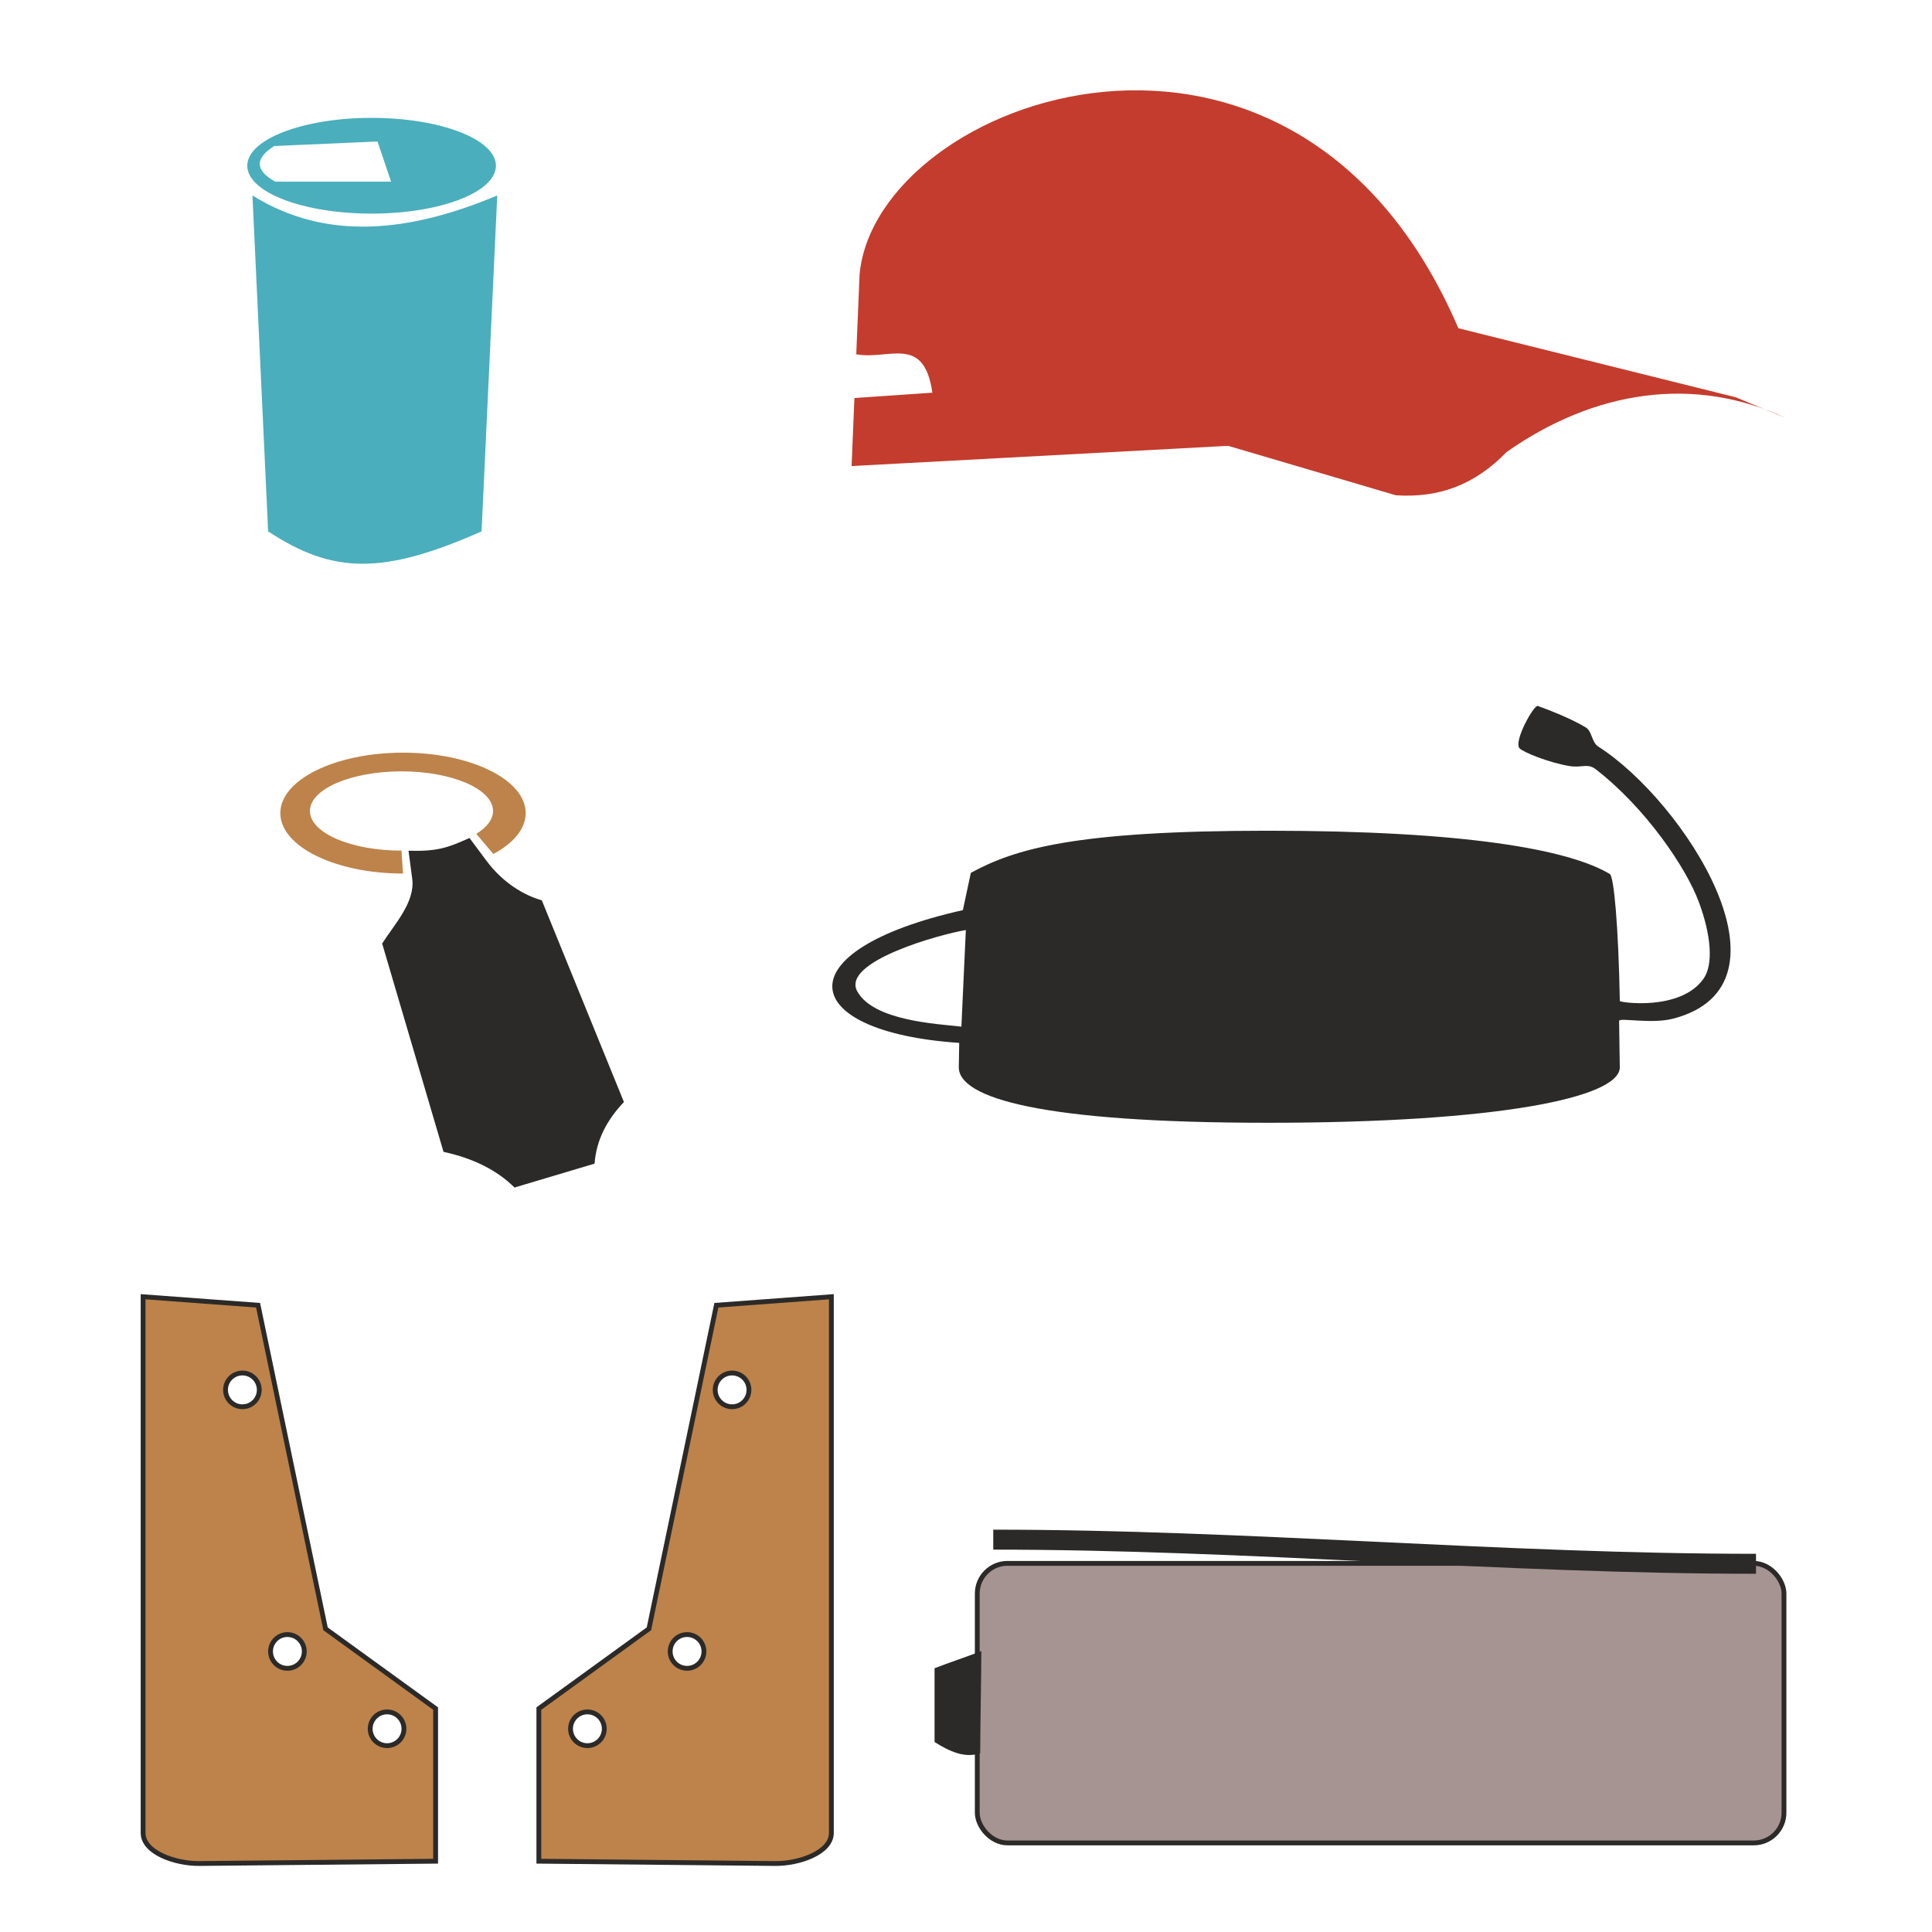 <?xml version="1.0" encoding="UTF-8"?>
<!DOCTYPE svg PUBLIC "-//W3C//DTD SVG 1.1//EN" "http://www.w3.org/Graphics/SVG/1.1/DTD/svg11.dtd">
<!-- Creator: CorelDRAW 2018 (64-Bit) -->
<svg xmlns="http://www.w3.org/2000/svg" xml:space="preserve" width="80mm" height="80mm" version="1.1" shape-rendering="geometricPrecision" text-rendering="geometricPrecision" image-rendering="optimizeQuality" fill-rule="evenodd" clip-rule="evenodd"
viewBox="0 0 8000 8000"
 xmlns:xlink="http://www.w3.org/1999/xlink">
 <g id="Layer_x0020_1">
  <path fill="#bd834a" stroke="#2B2A29" stroke-width="20" stroke-miterlimit="22.926" d="M2687.06 6744.56l279.32 -1339.84 476.14 -35.22 0 2220.14c0,82.12 -134.77,127.72 -232.95,126.77l-978.29 -9.54 0 -632.03 455.78 -330.28zm157.9 23.84c38.6,0 69.87,31.27 69.87,69.87 0,38.59 -31.27,69.86 -69.87,69.86 -38.59,0 -69.87,-31.27 -69.87,-69.86 0,-38.6 31.28,-69.87 69.87,-69.87zm-412.64 320.24c38.59,0 69.86,31.27 69.86,69.87 0,38.59 -31.27,69.86 -69.86,69.86 -38.6,0 -69.87,-31.27 -69.87,-69.86 0,-38.6 31.27,-69.87 69.87,-69.87zm599.03 -1403.33c38.6,0 69.87,31.27 69.87,69.86 0,38.6 -31.27,69.87 -69.87,69.87 -38.59,0 -69.87,-31.27 -69.87,-69.87 0,-38.59 31.28,-69.86 69.87,-69.86zm-1683.32 1059.25l-279.32 -1339.84 -476.14 -35.22 0 2220.14c0,82.12 134.77,127.72 232.95,126.77l978.29 -9.54 0 -632.03 -455.78 -330.28zm-157.9 23.84c-38.6,0 -69.87,31.27 -69.87,69.87 0,38.59 31.27,69.86 69.87,69.86 38.59,0 69.86,-31.27 69.86,-69.86 0,-38.6 -31.27,-69.87 -69.86,-69.87zm412.64 320.24c-38.59,0 -69.86,31.27 -69.86,69.87 0,38.59 31.27,69.86 69.86,69.86 38.6,0 69.87,-31.27 69.87,-69.86 0,-38.6 -31.27,-69.87 -69.87,-69.87zm-599.03 -1403.33c-38.6,0 -69.87,31.27 -69.87,69.86 0,38.6 31.27,69.87 69.87,69.87 38.59,0 69.86,-31.27 69.86,-69.87 0,-38.59 -31.27,-69.86 -69.86,-69.86z"/>
  <path fill="#c43c2d" d="M3559.34 1136.13c68.55,-734.79 1802.67,-1355.29 2479.39,223l1148.86 285.97 208.2 86.33c-382.32,-178.55 -794.27,-114.73 -1157.54,140.54 -131.38,136.13 -281.47,190.83 -458.55,178.8l-694.39 -204.7 -1559.04 83.78c3.9,-93.9 7.85,-187.8 11.72,-281.67l322.78 -22.1c-35.08,-243.35 -180.65,-133.7 -315.23,-159.13 4.55,-110.25 9.2,-220.55 13.8,-330.82z"/>
  <path fill="#2B2A29" d="M5251.21 3439.89c813.62,0 1244.52,77.13 1414.84,179.28 16.33,9.8 35.45,208.32 41.33,525.77 0.1,6.17 251.75,42.72 346.62,-92.27 41.72,-59.35 31.32,-181.55 -19.88,-318.83 -52.34,-140.37 -218.57,-387.42 -426.34,-548.37 -34,-26.32 -57.05,-5.42 -106.55,-13.07 -84.43,-13.03 -196.17,-58.25 -209.65,-74.45 -24.27,-29.15 60.05,-180.18 75.8,-174.7 22.92,7.97 132.67,48.32 199.5,89.17 25.3,15.45 23.95,61.68 51.37,79.13 352.78,224.4 848.9,987.49 309.03,1126.69 -90.58,23.35 -223.15,-5.8 -222.95,9.32 1.62,110.75 2.9,187.45 2.9,191.98 0,126.82 -513.82,229.65 -1456.02,229.65 -942.19,0 -1281.01,-102.83 -1281.01,-229.65 0,-3.45 0.6,-41.3 1.7,-101.1 -673.55,-45.73 -732.55,-381.77 15.15,-549.8l33.05 -154.45c183.77,-99.75 430.69,-174.3 1231.11,-174.3zm-1270.26 811.22c-103.03,-11.72 -363.12,-24.12 -430.95,-145.67 -69.1,-123.85 345.9,-237.52 449.35,-254.32l-18.4 399.99z"/>
  <rect fill="#a69492" stroke="#2B2A29" stroke-width="20" stroke-miterlimit="22.926" x="4046.69" y="6473.55" width="3340.35" height="1157.57" rx="125" ry="125"/>
  <path fill="#2B2A29" d="M3869.82 6907.76c63.78,-24.51 129.83,-46.3 193.6,-70.81 0,98.04 -4.61,324.74 -4.61,422.78 -62.99,21.51 -125.99,-6.5 -188.99,-46.41l0 -305.56z"/>
  <path fill="#2B2A29" d="M4112.85 6416.69c1052.81,0 2105.61,100 3158.42,100l0 -82.68c-1052.81,0 -2105.61,-100 -3158.42,-100l0 82.68z"/>
  <path fill="#4aaebd" d="M1538.74 884.52c284.33,0 514.81,-88.75 514.81,-198.22 0,-109.48 -230.48,-198.22 -514.81,-198.22 -284.33,0 -514.82,88.74 -514.82,198.22 0,109.47 230.49,198.22 514.82,198.22zm-493.38 -75.12c306.1,190.66 650.3,152.52 1013.61,0l-64.84 1390.88c-410.54,181.6 -616.39,175.94 -883.87,0l-64.9 -1390.88zm90.15 -204.74l427.65 -18.78 56.29 166.24 -479.95 0c-78.45,-43.56 -90.28,-93.21 -3.99,-147.46z"/>
  <path fill="#2B2A29" d="M1943.99 3469.92c-92.23,41.65 -134.07,55.84 -252.39,52.83l15.35 116.27c12.71,96.28 -72.86,187.22 -124.53,267.94l254.11 862.65c124.61,26.97 222.29,76.55 293.91,147.65l331.51 -98.87c7.41,-99.28 52.38,-182.41 121.6,-255.11l-340.04 -835.28c-74.35,-20.84 -161.77,-73.22 -228.58,-162.92l-70.94 -95.16z"/>
  <path fill="#bd834a" d="M2042.92 3536.18c83.03,-44.53 133.84,-104 133.84,-169.3 0,-138.22 -227.43,-250.28 -508.02,-250.28 -280.55,0 -507.94,112.06 -507.94,250.28 0,138.26 227.39,250.25 507.94,250.25l-6.3 -94.84c-209.42,0 -379.1,-73.49 -379.1,-164.21 0,-90.58 169.68,-164.08 379.1,-164.08 209.42,0 379.09,73.5 379.09,164.08 0,35.3 -25.72,67.97 -69.31,94.67l70.7 83.43z"/>
 </g>
</svg>
